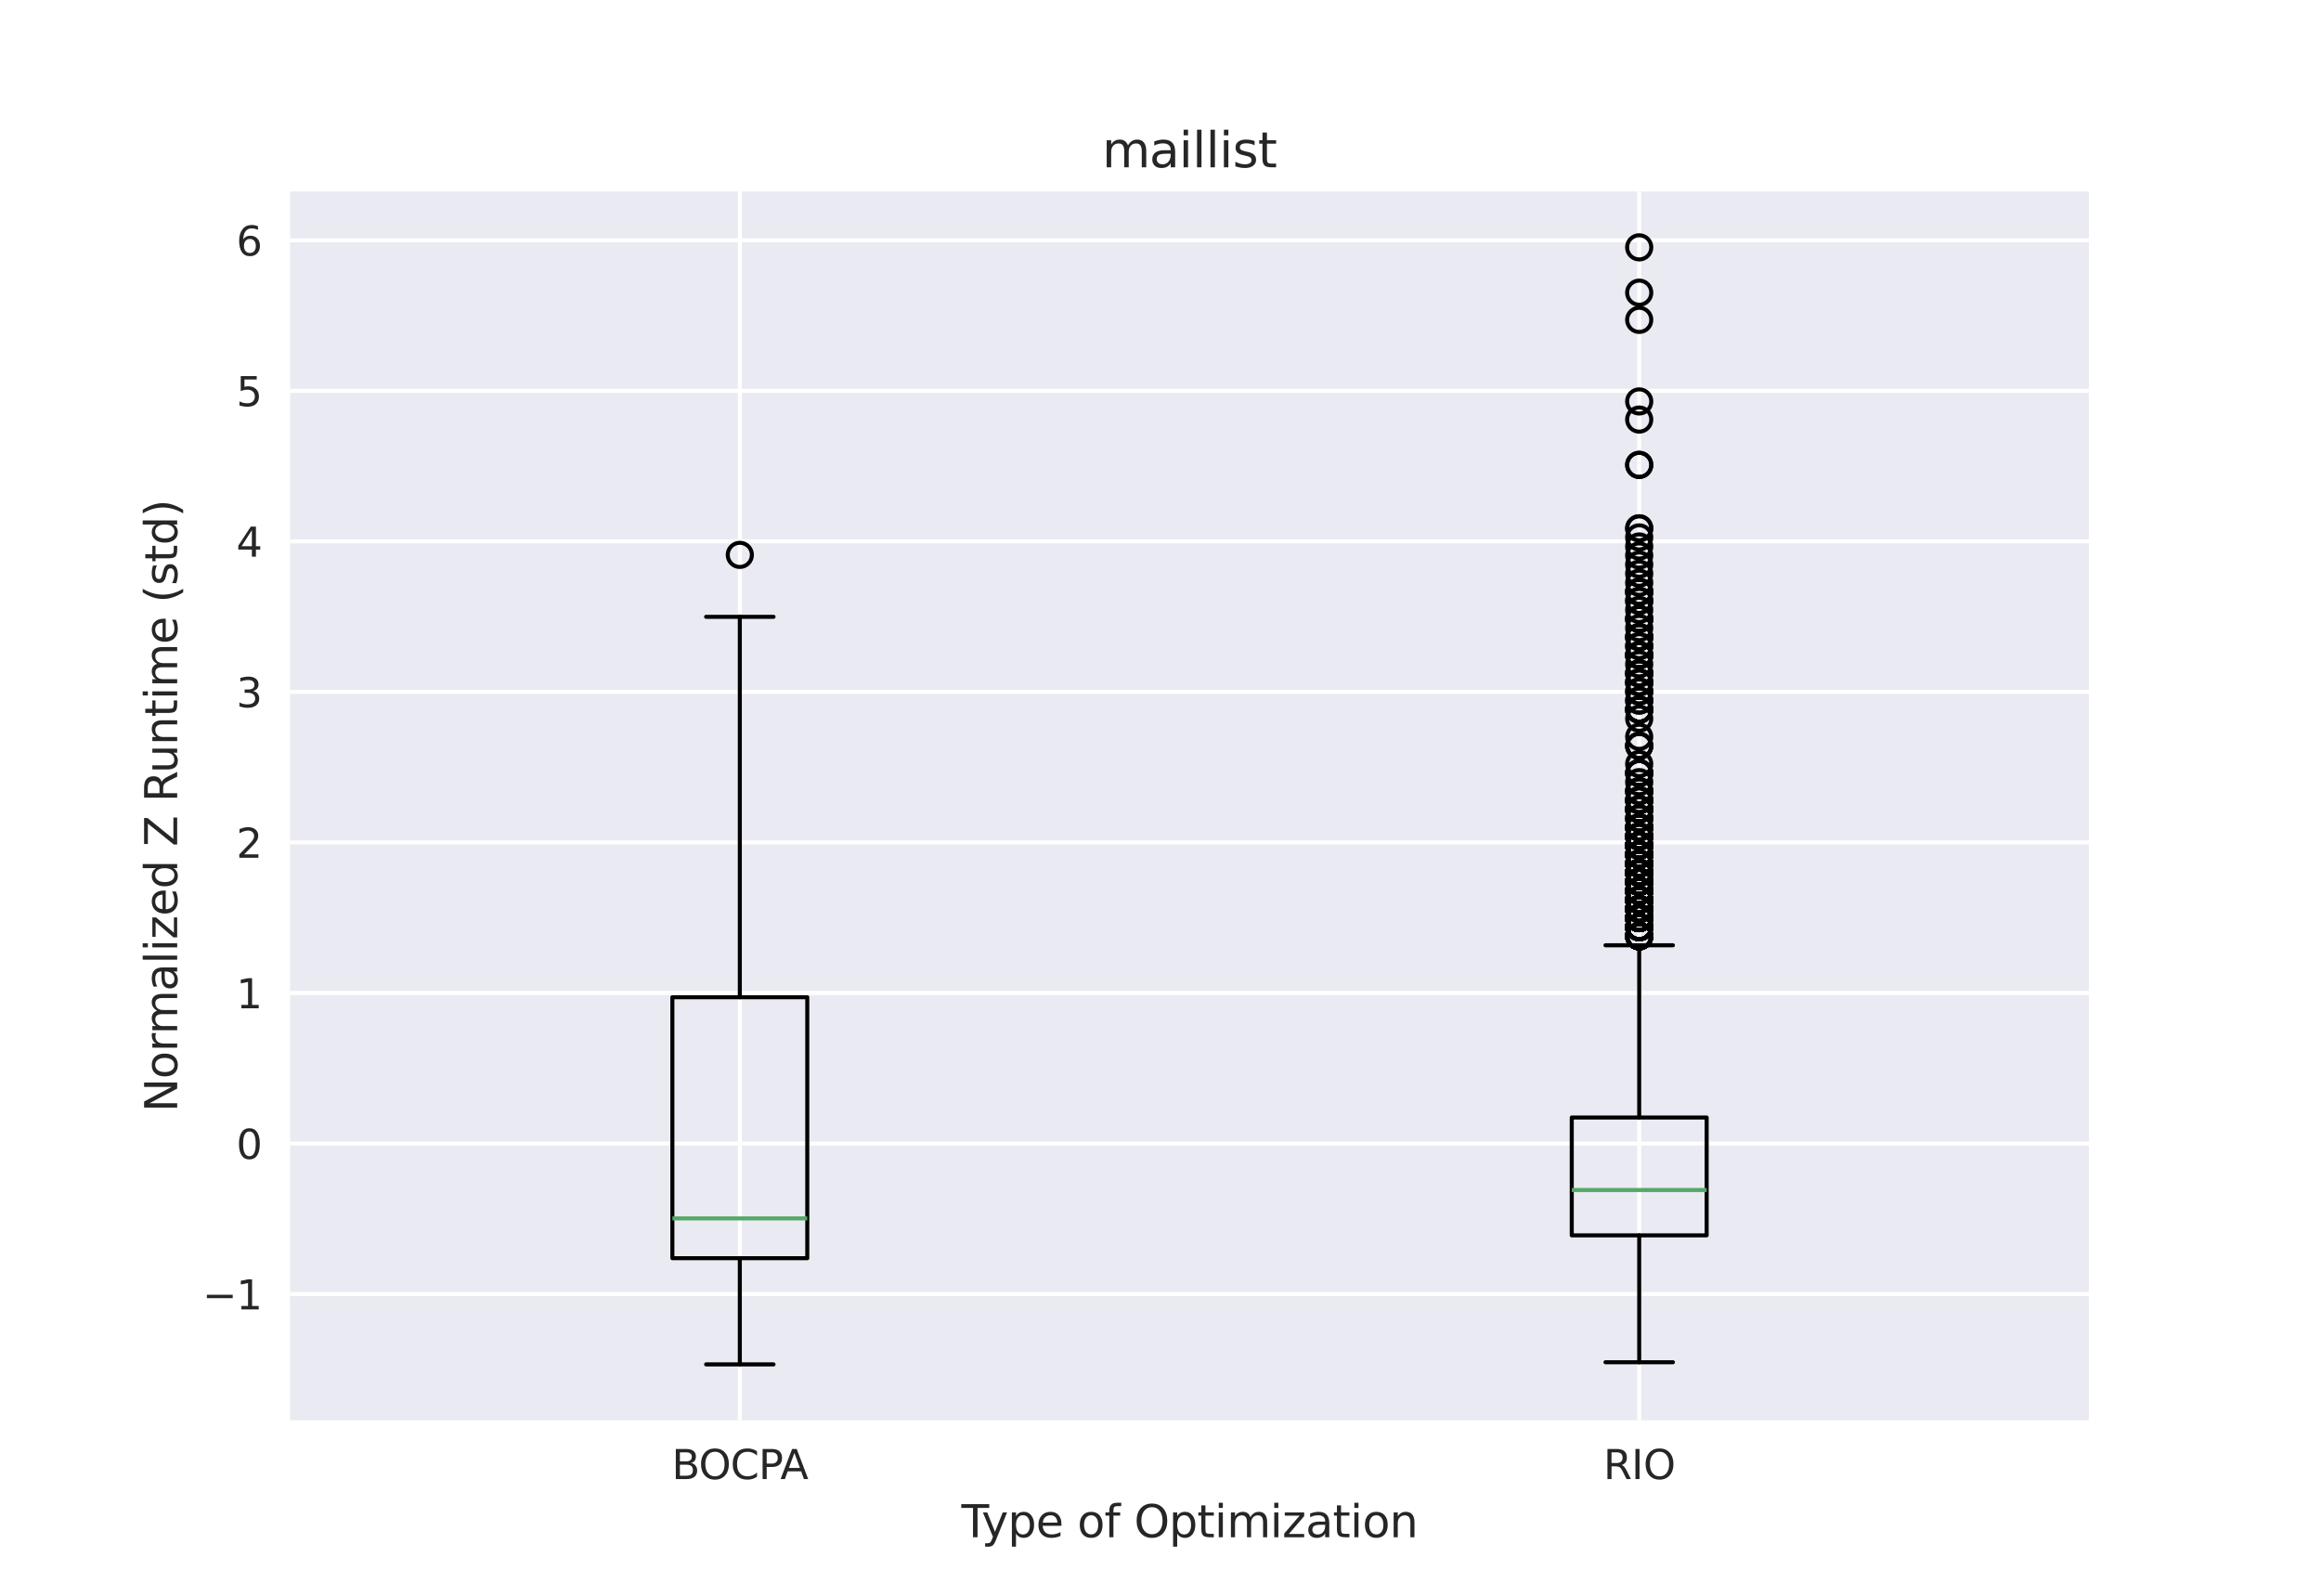 <?xml version="1.0" encoding="utf-8" standalone="no"?>
<!DOCTYPE svg PUBLIC "-//W3C//DTD SVG 1.1//EN"
  "http://www.w3.org/Graphics/SVG/1.1/DTD/svg11.dtd">
<svg xmlns:xlink="http://www.w3.org/1999/xlink" width="576pt" height="396pt" viewBox="0 0 576 396" xmlns="http://www.w3.org/2000/svg" version="1.1">
 <defs>
  <style type="text/css">*{stroke-linejoin: round; stroke-linecap: butt}</style>
 </defs>
 <g id="figure_1">
  <g id="patch_1">
   <path d="M 0 396 
L 576 396 
L 576 0 
L 0 0 
z
" style="fill: #ffffff"/>
  </g>
  <g id="axes_1">
   <g id="patch_2">
    <path d="M 72 352.44 
L 518.4 352.44 
L 518.4 47.52 
L 72 47.52 
z
" style="fill: #eaeaf2"/>
   </g>
   <g id="matplotlib.axis_1">
    <g id="xtick_1">
     <g id="line2d_1">
      <path d="M 183.6 352.44 
L 183.6 47.52 
" clip-path="url(#p35d01ec579)" style="fill: none; stroke: #ffffff; stroke-linecap: round"/>
     </g>
     <g id="text_1">
      <!-- BOCPA -->
      <g style="fill: #262626" transform="translate(166.713 367.038) scale(0.1 -0.1)">
       <defs>
        <path id="DejaVuSans-42" d="M 1259 2228 
L 1259 519 
L 2272 519 
Q 2781 519 3026 730 
Q 3272 941 3272 1375 
Q 3272 1813 3026 2020 
Q 2781 2228 2272 2228 
L 1259 2228 
z
M 1259 4147 
L 1259 2741 
L 2194 2741 
Q 2656 2741 2882 2914 
Q 3109 3088 3109 3444 
Q 3109 3797 2882 3972 
Q 2656 4147 2194 4147 
L 1259 4147 
z
M 628 4666 
L 2241 4666 
Q 2963 4666 3353 4366 
Q 3744 4066 3744 3513 
Q 3744 3084 3544 2831 
Q 3344 2578 2956 2516 
Q 3422 2416 3680 2098 
Q 3938 1781 3938 1306 
Q 3938 681 3513 340 
Q 3088 0 2303 0 
L 628 0 
L 628 4666 
z
" transform="scale(0.016)"/>
        <path id="DejaVuSans-4f" d="M 2522 4238 
Q 1834 4238 1429 3725 
Q 1025 3213 1025 2328 
Q 1025 1447 1429 934 
Q 1834 422 2522 422 
Q 3209 422 3611 934 
Q 4013 1447 4013 2328 
Q 4013 3213 3611 3725 
Q 3209 4238 2522 4238 
z
M 2522 4750 
Q 3503 4750 4090 4092 
Q 4678 3434 4678 2328 
Q 4678 1225 4090 567 
Q 3503 -91 2522 -91 
Q 1538 -91 948 565 
Q 359 1222 359 2328 
Q 359 3434 948 4092 
Q 1538 4750 2522 4750 
z
" transform="scale(0.016)"/>
        <path id="DejaVuSans-43" d="M 4122 4306 
L 4122 3641 
Q 3803 3938 3442 4084 
Q 3081 4231 2675 4231 
Q 1875 4231 1450 3742 
Q 1025 3253 1025 2328 
Q 1025 1406 1450 917 
Q 1875 428 2675 428 
Q 3081 428 3442 575 
Q 3803 722 4122 1019 
L 4122 359 
Q 3791 134 3420 21 
Q 3050 -91 2638 -91 
Q 1578 -91 968 557 
Q 359 1206 359 2328 
Q 359 3453 968 4101 
Q 1578 4750 2638 4750 
Q 3056 4750 3426 4639 
Q 3797 4528 4122 4306 
z
" transform="scale(0.016)"/>
        <path id="DejaVuSans-50" d="M 1259 4147 
L 1259 2394 
L 2053 2394 
Q 2494 2394 2734 2622 
Q 2975 2850 2975 3272 
Q 2975 3691 2734 3919 
Q 2494 4147 2053 4147 
L 1259 4147 
z
M 628 4666 
L 2053 4666 
Q 2838 4666 3239 4311 
Q 3641 3956 3641 3272 
Q 3641 2581 3239 2228 
Q 2838 1875 2053 1875 
L 1259 1875 
L 1259 0 
L 628 0 
L 628 4666 
z
" transform="scale(0.016)"/>
        <path id="DejaVuSans-41" d="M 2188 4044 
L 1331 1722 
L 3047 1722 
L 2188 4044 
z
M 1831 4666 
L 2547 4666 
L 4325 0 
L 3669 0 
L 3244 1197 
L 1141 1197 
L 716 0 
L 50 0 
L 1831 4666 
z
" transform="scale(0.016)"/>
       </defs>
       <use xlink:href="#DejaVuSans-42"/>
       <use xlink:href="#DejaVuSans-4f" x="66.854"/>
       <use xlink:href="#DejaVuSans-43" x="145.564"/>
       <use xlink:href="#DejaVuSans-50" x="215.389"/>
       <use xlink:href="#DejaVuSans-41" x="269.316"/>
      </g>
     </g>
    </g>
    <g id="xtick_2">
     <g id="line2d_2">
      <path d="M 406.8 352.44 
L 406.8 47.52 
" clip-path="url(#p35d01ec579)" style="fill: none; stroke: #ffffff; stroke-linecap: round"/>
     </g>
     <g id="text_2">
      <!-- RIO -->
      <g style="fill: #262626" transform="translate(397.915 367.038) scale(0.1 -0.1)">
       <defs>
        <path id="DejaVuSans-52" d="M 2841 2188 
Q 3044 2119 3236 1894 
Q 3428 1669 3622 1275 
L 4263 0 
L 3584 0 
L 2988 1197 
Q 2756 1666 2539 1819 
Q 2322 1972 1947 1972 
L 1259 1972 
L 1259 0 
L 628 0 
L 628 4666 
L 2053 4666 
Q 2853 4666 3247 4331 
Q 3641 3997 3641 3322 
Q 3641 2881 3436 2590 
Q 3231 2300 2841 2188 
z
M 1259 4147 
L 1259 2491 
L 2053 2491 
Q 2509 2491 2742 2702 
Q 2975 2913 2975 3322 
Q 2975 3731 2742 3939 
Q 2509 4147 2053 4147 
L 1259 4147 
z
" transform="scale(0.016)"/>
        <path id="DejaVuSans-49" d="M 628 4666 
L 1259 4666 
L 1259 0 
L 628 0 
L 628 4666 
z
" transform="scale(0.016)"/>
       </defs>
       <use xlink:href="#DejaVuSans-52"/>
       <use xlink:href="#DejaVuSans-49" x="69.482"/>
       <use xlink:href="#DejaVuSans-4f" x="98.975"/>
      </g>
     </g>
    </g>
    <g id="text_3">
     <!-- Type of Optimization -->
     <g style="fill: #262626" transform="translate(238.589 381.476) scale(0.11 -0.11)">
      <defs>
       <path id="DejaVuSans-54" d="M -19 4666 
L 3928 4666 
L 3928 4134 
L 2272 4134 
L 2272 0 
L 1638 0 
L 1638 4134 
L -19 4134 
L -19 4666 
z
" transform="scale(0.016)"/>
       <path id="DejaVuSans-79" d="M 2059 -325 
Q 1816 -950 1584 -1140 
Q 1353 -1331 966 -1331 
L 506 -1331 
L 506 -850 
L 844 -850 
Q 1081 -850 1212 -737 
Q 1344 -625 1503 -206 
L 1606 56 
L 191 3500 
L 800 3500 
L 1894 763 
L 2988 3500 
L 3597 3500 
L 2059 -325 
z
" transform="scale(0.016)"/>
       <path id="DejaVuSans-70" d="M 1159 525 
L 1159 -1331 
L 581 -1331 
L 581 3500 
L 1159 3500 
L 1159 2969 
Q 1341 3281 1617 3432 
Q 1894 3584 2278 3584 
Q 2916 3584 3314 3078 
Q 3713 2572 3713 1747 
Q 3713 922 3314 415 
Q 2916 -91 2278 -91 
Q 1894 -91 1617 61 
Q 1341 213 1159 525 
z
M 3116 1747 
Q 3116 2381 2855 2742 
Q 2594 3103 2138 3103 
Q 1681 3103 1420 2742 
Q 1159 2381 1159 1747 
Q 1159 1113 1420 752 
Q 1681 391 2138 391 
Q 2594 391 2855 752 
Q 3116 1113 3116 1747 
z
" transform="scale(0.016)"/>
       <path id="DejaVuSans-65" d="M 3597 1894 
L 3597 1613 
L 953 1613 
Q 991 1019 1311 708 
Q 1631 397 2203 397 
Q 2534 397 2845 478 
Q 3156 559 3463 722 
L 3463 178 
Q 3153 47 2828 -22 
Q 2503 -91 2169 -91 
Q 1331 -91 842 396 
Q 353 884 353 1716 
Q 353 2575 817 3079 
Q 1281 3584 2069 3584 
Q 2775 3584 3186 3129 
Q 3597 2675 3597 1894 
z
M 3022 2063 
Q 3016 2534 2758 2815 
Q 2500 3097 2075 3097 
Q 1594 3097 1305 2825 
Q 1016 2553 972 2059 
L 3022 2063 
z
" transform="scale(0.016)"/>
       <path id="DejaVuSans-20" transform="scale(0.016)"/>
       <path id="DejaVuSans-6f" d="M 1959 3097 
Q 1497 3097 1228 2736 
Q 959 2375 959 1747 
Q 959 1119 1226 758 
Q 1494 397 1959 397 
Q 2419 397 2687 759 
Q 2956 1122 2956 1747 
Q 2956 2369 2687 2733 
Q 2419 3097 1959 3097 
z
M 1959 3584 
Q 2709 3584 3137 3096 
Q 3566 2609 3566 1747 
Q 3566 888 3137 398 
Q 2709 -91 1959 -91 
Q 1206 -91 779 398 
Q 353 888 353 1747 
Q 353 2609 779 3096 
Q 1206 3584 1959 3584 
z
" transform="scale(0.016)"/>
       <path id="DejaVuSans-66" d="M 2375 4863 
L 2375 4384 
L 1825 4384 
Q 1516 4384 1395 4259 
Q 1275 4134 1275 3809 
L 1275 3500 
L 2222 3500 
L 2222 3053 
L 1275 3053 
L 1275 0 
L 697 0 
L 697 3053 
L 147 3053 
L 147 3500 
L 697 3500 
L 697 3744 
Q 697 4328 969 4595 
Q 1241 4863 1831 4863 
L 2375 4863 
z
" transform="scale(0.016)"/>
       <path id="DejaVuSans-74" d="M 1172 4494 
L 1172 3500 
L 2356 3500 
L 2356 3053 
L 1172 3053 
L 1172 1153 
Q 1172 725 1289 603 
Q 1406 481 1766 481 
L 2356 481 
L 2356 0 
L 1766 0 
Q 1100 0 847 248 
Q 594 497 594 1153 
L 594 3053 
L 172 3053 
L 172 3500 
L 594 3500 
L 594 4494 
L 1172 4494 
z
" transform="scale(0.016)"/>
       <path id="DejaVuSans-69" d="M 603 3500 
L 1178 3500 
L 1178 0 
L 603 0 
L 603 3500 
z
M 603 4863 
L 1178 4863 
L 1178 4134 
L 603 4134 
L 603 4863 
z
" transform="scale(0.016)"/>
       <path id="DejaVuSans-6d" d="M 3328 2828 
Q 3544 3216 3844 3400 
Q 4144 3584 4550 3584 
Q 5097 3584 5394 3201 
Q 5691 2819 5691 2113 
L 5691 0 
L 5113 0 
L 5113 2094 
Q 5113 2597 4934 2840 
Q 4756 3084 4391 3084 
Q 3944 3084 3684 2787 
Q 3425 2491 3425 1978 
L 3425 0 
L 2847 0 
L 2847 2094 
Q 2847 2600 2669 2842 
Q 2491 3084 2119 3084 
Q 1678 3084 1418 2786 
Q 1159 2488 1159 1978 
L 1159 0 
L 581 0 
L 581 3500 
L 1159 3500 
L 1159 2956 
Q 1356 3278 1631 3431 
Q 1906 3584 2284 3584 
Q 2666 3584 2933 3390 
Q 3200 3197 3328 2828 
z
" transform="scale(0.016)"/>
       <path id="DejaVuSans-7a" d="M 353 3500 
L 3084 3500 
L 3084 2975 
L 922 459 
L 3084 459 
L 3084 0 
L 275 0 
L 275 525 
L 2438 3041 
L 353 3041 
L 353 3500 
z
" transform="scale(0.016)"/>
       <path id="DejaVuSans-61" d="M 2194 1759 
Q 1497 1759 1228 1600 
Q 959 1441 959 1056 
Q 959 750 1161 570 
Q 1363 391 1709 391 
Q 2188 391 2477 730 
Q 2766 1069 2766 1631 
L 2766 1759 
L 2194 1759 
z
M 3341 1997 
L 3341 0 
L 2766 0 
L 2766 531 
Q 2569 213 2275 61 
Q 1981 -91 1556 -91 
Q 1019 -91 701 211 
Q 384 513 384 1019 
Q 384 1609 779 1909 
Q 1175 2209 1959 2209 
L 2766 2209 
L 2766 2266 
Q 2766 2663 2505 2880 
Q 2244 3097 1772 3097 
Q 1472 3097 1187 3025 
Q 903 2953 641 2809 
L 641 3341 
Q 956 3463 1253 3523 
Q 1550 3584 1831 3584 
Q 2591 3584 2966 3190 
Q 3341 2797 3341 1997 
z
" transform="scale(0.016)"/>
       <path id="DejaVuSans-6e" d="M 3513 2113 
L 3513 0 
L 2938 0 
L 2938 2094 
Q 2938 2591 2744 2837 
Q 2550 3084 2163 3084 
Q 1697 3084 1428 2787 
Q 1159 2491 1159 1978 
L 1159 0 
L 581 0 
L 581 3500 
L 1159 3500 
L 1159 2956 
Q 1366 3272 1645 3428 
Q 1925 3584 2291 3584 
Q 2894 3584 3203 3211 
Q 3513 2838 3513 2113 
z
" transform="scale(0.016)"/>
      </defs>
      <use xlink:href="#DejaVuSans-54"/>
      <use xlink:href="#DejaVuSans-79" x="45.459"/>
      <use xlink:href="#DejaVuSans-70" x="104.639"/>
      <use xlink:href="#DejaVuSans-65" x="168.115"/>
      <use xlink:href="#DejaVuSans-20" x="229.639"/>
      <use xlink:href="#DejaVuSans-6f" x="261.426"/>
      <use xlink:href="#DejaVuSans-66" x="322.607"/>
      <use xlink:href="#DejaVuSans-20" x="357.812"/>
      <use xlink:href="#DejaVuSans-4f" x="389.6"/>
      <use xlink:href="#DejaVuSans-70" x="468.311"/>
      <use xlink:href="#DejaVuSans-74" x="531.787"/>
      <use xlink:href="#DejaVuSans-69" x="570.996"/>
      <use xlink:href="#DejaVuSans-6d" x="598.779"/>
      <use xlink:href="#DejaVuSans-69" x="696.191"/>
      <use xlink:href="#DejaVuSans-7a" x="723.975"/>
      <use xlink:href="#DejaVuSans-61" x="776.465"/>
      <use xlink:href="#DejaVuSans-74" x="837.744"/>
      <use xlink:href="#DejaVuSans-69" x="876.953"/>
      <use xlink:href="#DejaVuSans-6f" x="904.736"/>
      <use xlink:href="#DejaVuSans-6e" x="965.918"/>
     </g>
    </g>
   </g>
   <g id="matplotlib.axis_2">
    <g id="ytick_1">
     <g id="line2d_3">
      <path d="M 72 321.137 
L 518.4 321.137 
" clip-path="url(#p35d01ec579)" style="fill: none; stroke: #ffffff; stroke-linecap: round"/>
     </g>
     <g id="text_4">
      <!-- −1 -->
      <g style="fill: #262626" transform="translate(50.258 324.937) scale(0.1 -0.1)">
       <defs>
        <path id="DejaVuSans-2212" d="M 678 2272 
L 4684 2272 
L 4684 1741 
L 678 1741 
L 678 2272 
z
" transform="scale(0.016)"/>
        <path id="DejaVuSans-31" d="M 794 531 
L 1825 531 
L 1825 4091 
L 703 3866 
L 703 4441 
L 1819 4666 
L 2450 4666 
L 2450 531 
L 3481 531 
L 3481 0 
L 794 0 
L 794 531 
z
" transform="scale(0.016)"/>
       </defs>
       <use xlink:href="#DejaVuSans-2212"/>
       <use xlink:href="#DejaVuSans-31" x="83.789"/>
      </g>
     </g>
    </g>
    <g id="ytick_2">
     <g id="line2d_4">
      <path d="M 72 283.779 
L 518.4 283.779 
" clip-path="url(#p35d01ec579)" style="fill: none; stroke: #ffffff; stroke-linecap: round"/>
     </g>
     <g id="text_5">
      <!-- 0 -->
      <g style="fill: #262626" transform="translate(58.638 287.578) scale(0.1 -0.1)">
       <defs>
        <path id="DejaVuSans-30" d="M 2034 4250 
Q 1547 4250 1301 3770 
Q 1056 3291 1056 2328 
Q 1056 1369 1301 889 
Q 1547 409 2034 409 
Q 2525 409 2770 889 
Q 3016 1369 3016 2328 
Q 3016 3291 2770 3770 
Q 2525 4250 2034 4250 
z
M 2034 4750 
Q 2819 4750 3233 4129 
Q 3647 3509 3647 2328 
Q 3647 1150 3233 529 
Q 2819 -91 2034 -91 
Q 1250 -91 836 529 
Q 422 1150 422 2328 
Q 422 3509 836 4129 
Q 1250 4750 2034 4750 
z
" transform="scale(0.016)"/>
       </defs>
       <use xlink:href="#DejaVuSans-30"/>
      </g>
     </g>
    </g>
    <g id="ytick_3">
     <g id="line2d_5">
      <path d="M 72 246.421 
L 518.4 246.421 
" clip-path="url(#p35d01ec579)" style="fill: none; stroke: #ffffff; stroke-linecap: round"/>
     </g>
     <g id="text_6">
      <!-- 1 -->
      <g style="fill: #262626" transform="translate(58.638 250.22) scale(0.1 -0.1)">
       <use xlink:href="#DejaVuSans-31"/>
      </g>
     </g>
    </g>
    <g id="ytick_4">
     <g id="line2d_6">
      <path d="M 72 209.063 
L 518.4 209.063 
" clip-path="url(#p35d01ec579)" style="fill: none; stroke: #ffffff; stroke-linecap: round"/>
     </g>
     <g id="text_7">
      <!-- 2 -->
      <g style="fill: #262626" transform="translate(58.638 212.862) scale(0.1 -0.1)">
       <defs>
        <path id="DejaVuSans-32" d="M 1228 531 
L 3431 531 
L 3431 0 
L 469 0 
L 469 531 
Q 828 903 1448 1529 
Q 2069 2156 2228 2338 
Q 2531 2678 2651 2914 
Q 2772 3150 2772 3378 
Q 2772 3750 2511 3984 
Q 2250 4219 1831 4219 
Q 1534 4219 1204 4116 
Q 875 4013 500 3803 
L 500 4441 
Q 881 4594 1212 4672 
Q 1544 4750 1819 4750 
Q 2544 4750 2975 4387 
Q 3406 4025 3406 3419 
Q 3406 3131 3298 2873 
Q 3191 2616 2906 2266 
Q 2828 2175 2409 1742 
Q 1991 1309 1228 531 
z
" transform="scale(0.016)"/>
       </defs>
       <use xlink:href="#DejaVuSans-32"/>
      </g>
     </g>
    </g>
    <g id="ytick_5">
     <g id="line2d_7">
      <path d="M 72 171.704 
L 518.4 171.704 
" clip-path="url(#p35d01ec579)" style="fill: none; stroke: #ffffff; stroke-linecap: round"/>
     </g>
     <g id="text_8">
      <!-- 3 -->
      <g style="fill: #262626" transform="translate(58.638 175.504) scale(0.1 -0.1)">
       <defs>
        <path id="DejaVuSans-33" d="M 2597 2516 
Q 3050 2419 3304 2112 
Q 3559 1806 3559 1356 
Q 3559 666 3084 287 
Q 2609 -91 1734 -91 
Q 1441 -91 1130 -33 
Q 819 25 488 141 
L 488 750 
Q 750 597 1062 519 
Q 1375 441 1716 441 
Q 2309 441 2620 675 
Q 2931 909 2931 1356 
Q 2931 1769 2642 2001 
Q 2353 2234 1838 2234 
L 1294 2234 
L 1294 2753 
L 1863 2753 
Q 2328 2753 2575 2939 
Q 2822 3125 2822 3475 
Q 2822 3834 2567 4026 
Q 2313 4219 1838 4219 
Q 1578 4219 1281 4162 
Q 984 4106 628 3988 
L 628 4550 
Q 988 4650 1302 4700 
Q 1616 4750 1894 4750 
Q 2613 4750 3031 4423 
Q 3450 4097 3450 3541 
Q 3450 3153 3228 2886 
Q 3006 2619 2597 2516 
z
" transform="scale(0.016)"/>
       </defs>
       <use xlink:href="#DejaVuSans-33"/>
      </g>
     </g>
    </g>
    <g id="ytick_6">
     <g id="line2d_8">
      <path d="M 72 134.346 
L 518.4 134.346 
" clip-path="url(#p35d01ec579)" style="fill: none; stroke: #ffffff; stroke-linecap: round"/>
     </g>
     <g id="text_9">
      <!-- 4 -->
      <g style="fill: #262626" transform="translate(58.638 138.145) scale(0.1 -0.1)">
       <defs>
        <path id="DejaVuSans-34" d="M 2419 4116 
L 825 1625 
L 2419 1625 
L 2419 4116 
z
M 2253 4666 
L 3047 4666 
L 3047 1625 
L 3713 1625 
L 3713 1100 
L 3047 1100 
L 3047 0 
L 2419 0 
L 2419 1100 
L 313 1100 
L 313 1709 
L 2253 4666 
z
" transform="scale(0.016)"/>
       </defs>
       <use xlink:href="#DejaVuSans-34"/>
      </g>
     </g>
    </g>
    <g id="ytick_7">
     <g id="line2d_9">
      <path d="M 72 96.988 
L 518.4 96.988 
" clip-path="url(#p35d01ec579)" style="fill: none; stroke: #ffffff; stroke-linecap: round"/>
     </g>
     <g id="text_10">
      <!-- 5 -->
      <g style="fill: #262626" transform="translate(58.638 100.787) scale(0.1 -0.1)">
       <defs>
        <path id="DejaVuSans-35" d="M 691 4666 
L 3169 4666 
L 3169 4134 
L 1269 4134 
L 1269 2991 
Q 1406 3038 1543 3061 
Q 1681 3084 1819 3084 
Q 2600 3084 3056 2656 
Q 3513 2228 3513 1497 
Q 3513 744 3044 326 
Q 2575 -91 1722 -91 
Q 1428 -91 1123 -41 
Q 819 9 494 109 
L 494 744 
Q 775 591 1075 516 
Q 1375 441 1709 441 
Q 2250 441 2565 725 
Q 2881 1009 2881 1497 
Q 2881 1984 2565 2268 
Q 2250 2553 1709 2553 
Q 1456 2553 1204 2497 
Q 953 2441 691 2322 
L 691 4666 
z
" transform="scale(0.016)"/>
       </defs>
       <use xlink:href="#DejaVuSans-35"/>
      </g>
     </g>
    </g>
    <g id="ytick_8">
     <g id="line2d_10">
      <path d="M 72 59.63 
L 518.4 59.63 
" clip-path="url(#p35d01ec579)" style="fill: none; stroke: #ffffff; stroke-linecap: round"/>
     </g>
     <g id="text_11">
      <!-- 6 -->
      <g style="fill: #262626" transform="translate(58.638 63.429) scale(0.1 -0.1)">
       <defs>
        <path id="DejaVuSans-36" d="M 2113 2584 
Q 1688 2584 1439 2293 
Q 1191 2003 1191 1497 
Q 1191 994 1439 701 
Q 1688 409 2113 409 
Q 2538 409 2786 701 
Q 3034 994 3034 1497 
Q 3034 2003 2786 2293 
Q 2538 2584 2113 2584 
z
M 3366 4563 
L 3366 3988 
Q 3128 4100 2886 4159 
Q 2644 4219 2406 4219 
Q 1781 4219 1451 3797 
Q 1122 3375 1075 2522 
Q 1259 2794 1537 2939 
Q 1816 3084 2150 3084 
Q 2853 3084 3261 2657 
Q 3669 2231 3669 1497 
Q 3669 778 3244 343 
Q 2819 -91 2113 -91 
Q 1303 -91 875 529 
Q 447 1150 447 2328 
Q 447 3434 972 4092 
Q 1497 4750 2381 4750 
Q 2619 4750 2861 4703 
Q 3103 4656 3366 4563 
z
" transform="scale(0.016)"/>
       </defs>
       <use xlink:href="#DejaVuSans-36"/>
      </g>
     </g>
    </g>
    <g id="text_12">
     <!-- Normalized Z Runtime (std) -->
     <g style="fill: #262626" transform="translate(43.97 275.958) rotate(-90) scale(0.11 -0.11)">
      <defs>
       <path id="DejaVuSans-4e" d="M 628 4666 
L 1478 4666 
L 3547 763 
L 3547 4666 
L 4159 4666 
L 4159 0 
L 3309 0 
L 1241 3903 
L 1241 0 
L 628 0 
L 628 4666 
z
" transform="scale(0.016)"/>
       <path id="DejaVuSans-72" d="M 2631 2963 
Q 2534 3019 2420 3045 
Q 2306 3072 2169 3072 
Q 1681 3072 1420 2755 
Q 1159 2438 1159 1844 
L 1159 0 
L 581 0 
L 581 3500 
L 1159 3500 
L 1159 2956 
Q 1341 3275 1631 3429 
Q 1922 3584 2338 3584 
Q 2397 3584 2469 3576 
Q 2541 3569 2628 3553 
L 2631 2963 
z
" transform="scale(0.016)"/>
       <path id="DejaVuSans-6c" d="M 603 4863 
L 1178 4863 
L 1178 0 
L 603 0 
L 603 4863 
z
" transform="scale(0.016)"/>
       <path id="DejaVuSans-64" d="M 2906 2969 
L 2906 4863 
L 3481 4863 
L 3481 0 
L 2906 0 
L 2906 525 
Q 2725 213 2448 61 
Q 2172 -91 1784 -91 
Q 1150 -91 751 415 
Q 353 922 353 1747 
Q 353 2572 751 3078 
Q 1150 3584 1784 3584 
Q 2172 3584 2448 3432 
Q 2725 3281 2906 2969 
z
M 947 1747 
Q 947 1113 1208 752 
Q 1469 391 1925 391 
Q 2381 391 2643 752 
Q 2906 1113 2906 1747 
Q 2906 2381 2643 2742 
Q 2381 3103 1925 3103 
Q 1469 3103 1208 2742 
Q 947 2381 947 1747 
z
" transform="scale(0.016)"/>
       <path id="DejaVuSans-5a" d="M 359 4666 
L 4025 4666 
L 4025 4184 
L 1075 531 
L 4097 531 
L 4097 0 
L 288 0 
L 288 481 
L 3238 4134 
L 359 4134 
L 359 4666 
z
" transform="scale(0.016)"/>
       <path id="DejaVuSans-75" d="M 544 1381 
L 544 3500 
L 1119 3500 
L 1119 1403 
Q 1119 906 1312 657 
Q 1506 409 1894 409 
Q 2359 409 2629 706 
Q 2900 1003 2900 1516 
L 2900 3500 
L 3475 3500 
L 3475 0 
L 2900 0 
L 2900 538 
Q 2691 219 2414 64 
Q 2138 -91 1772 -91 
Q 1169 -91 856 284 
Q 544 659 544 1381 
z
M 1991 3584 
L 1991 3584 
z
" transform="scale(0.016)"/>
       <path id="DejaVuSans-28" d="M 1984 4856 
Q 1566 4138 1362 3434 
Q 1159 2731 1159 2009 
Q 1159 1288 1364 580 
Q 1569 -128 1984 -844 
L 1484 -844 
Q 1016 -109 783 600 
Q 550 1309 550 2009 
Q 550 2706 781 3412 
Q 1013 4119 1484 4856 
L 1984 4856 
z
" transform="scale(0.016)"/>
       <path id="DejaVuSans-73" d="M 2834 3397 
L 2834 2853 
Q 2591 2978 2328 3040 
Q 2066 3103 1784 3103 
Q 1356 3103 1142 2972 
Q 928 2841 928 2578 
Q 928 2378 1081 2264 
Q 1234 2150 1697 2047 
L 1894 2003 
Q 2506 1872 2764 1633 
Q 3022 1394 3022 966 
Q 3022 478 2636 193 
Q 2250 -91 1575 -91 
Q 1294 -91 989 -36 
Q 684 19 347 128 
L 347 722 
Q 666 556 975 473 
Q 1284 391 1588 391 
Q 1994 391 2212 530 
Q 2431 669 2431 922 
Q 2431 1156 2273 1281 
Q 2116 1406 1581 1522 
L 1381 1569 
Q 847 1681 609 1914 
Q 372 2147 372 2553 
Q 372 3047 722 3315 
Q 1072 3584 1716 3584 
Q 2034 3584 2315 3537 
Q 2597 3491 2834 3397 
z
" transform="scale(0.016)"/>
       <path id="DejaVuSans-29" d="M 513 4856 
L 1013 4856 
Q 1481 4119 1714 3412 
Q 1947 2706 1947 2009 
Q 1947 1309 1714 600 
Q 1481 -109 1013 -844 
L 513 -844 
Q 928 -128 1133 580 
Q 1338 1288 1338 2009 
Q 1338 2731 1133 3434 
Q 928 4138 513 4856 
z
" transform="scale(0.016)"/>
      </defs>
      <use xlink:href="#DejaVuSans-4e"/>
      <use xlink:href="#DejaVuSans-6f" x="74.805"/>
      <use xlink:href="#DejaVuSans-72" x="135.986"/>
      <use xlink:href="#DejaVuSans-6d" x="175.35"/>
      <use xlink:href="#DejaVuSans-61" x="272.762"/>
      <use xlink:href="#DejaVuSans-6c" x="334.041"/>
      <use xlink:href="#DejaVuSans-69" x="361.824"/>
      <use xlink:href="#DejaVuSans-7a" x="389.607"/>
      <use xlink:href="#DejaVuSans-65" x="442.098"/>
      <use xlink:href="#DejaVuSans-64" x="503.621"/>
      <use xlink:href="#DejaVuSans-20" x="567.098"/>
      <use xlink:href="#DejaVuSans-5a" x="598.885"/>
      <use xlink:href="#DejaVuSans-20" x="667.391"/>
      <use xlink:href="#DejaVuSans-52" x="699.178"/>
      <use xlink:href="#DejaVuSans-75" x="764.16"/>
      <use xlink:href="#DejaVuSans-6e" x="827.539"/>
      <use xlink:href="#DejaVuSans-74" x="890.918"/>
      <use xlink:href="#DejaVuSans-69" x="930.127"/>
      <use xlink:href="#DejaVuSans-6d" x="957.91"/>
      <use xlink:href="#DejaVuSans-65" x="1055.322"/>
      <use xlink:href="#DejaVuSans-20" x="1116.846"/>
      <use xlink:href="#DejaVuSans-28" x="1148.633"/>
      <use xlink:href="#DejaVuSans-73" x="1187.646"/>
      <use xlink:href="#DejaVuSans-74" x="1239.746"/>
      <use xlink:href="#DejaVuSans-64" x="1278.955"/>
      <use xlink:href="#DejaVuSans-29" x="1342.432"/>
     </g>
    </g>
   </g>
   <g id="line2d_11">
    <path d="M 166.86 312.234 
L 200.34 312.234 
L 200.34 247.468 
L 166.86 247.468 
L 166.86 312.234 
" clip-path="url(#p35d01ec579)" style="fill: none; stroke: #000000; stroke-linecap: round"/>
   </g>
   <g id="line2d_12">
    <path d="M 183.6 312.234 
L 183.6 338.58 
" clip-path="url(#p35d01ec579)" style="fill: none; stroke: #000000; stroke-linecap: round"/>
   </g>
   <g id="line2d_13">
    <path d="M 183.6 247.468 
L 183.6 153.064 
" clip-path="url(#p35d01ec579)" style="fill: none; stroke: #000000; stroke-linecap: round"/>
   </g>
   <g id="line2d_14">
    <path d="M 175.23 338.58 
L 191.97 338.58 
" clip-path="url(#p35d01ec579)" style="fill: none; stroke: #000000; stroke-linecap: round"/>
   </g>
   <g id="line2d_15">
    <path d="M 175.23 153.064 
L 191.97 153.064 
" clip-path="url(#p35d01ec579)" style="fill: none; stroke: #000000; stroke-linecap: round"/>
   </g>
   <g id="line2d_16">
    <defs>
     <path id="m00cbd9ab33" d="M 0 3 
C 0.796 3 1.559 2.684 2.121 2.121 
C 2.684 1.559 3 0.796 3 0 
C 3 -0.796 2.684 -1.559 2.121 -2.121 
C 1.559 -2.684 0.796 -3 0 -3 
C -0.796 -3 -1.559 -2.684 -2.121 -2.121 
C -2.684 -1.559 -3 -0.796 -3 0 
C -3 0.796 -2.684 1.559 -2.121 2.121 
C -1.559 2.684 -0.796 3 0 3 
z
" style="stroke: #000000"/>
    </defs>
    <g clip-path="url(#p35d01ec579)">
     <use xlink:href="#m00cbd9ab33" x="183.6" y="137.695" style="fill-opacity: 0; stroke: #000000"/>
    </g>
   </g>
   <g id="line2d_17">
    <path d="M 390.06 306.558 
L 423.54 306.558 
L 423.54 277.317 
L 390.06 277.317 
L 390.06 306.558 
" clip-path="url(#p35d01ec579)" style="fill: none; stroke: #000000; stroke-linecap: round"/>
   </g>
   <g id="line2d_18">
    <path d="M 406.8 306.558 
L 406.8 338.049 
" clip-path="url(#p35d01ec579)" style="fill: none; stroke: #000000; stroke-linecap: round"/>
   </g>
   <g id="line2d_19">
    <path d="M 406.8 277.317 
L 406.8 234.579 
" clip-path="url(#p35d01ec579)" style="fill: none; stroke: #000000; stroke-linecap: round"/>
   </g>
   <g id="line2d_20">
    <path d="M 398.43 338.049 
L 415.17 338.049 
" clip-path="url(#p35d01ec579)" style="fill: none; stroke: #000000; stroke-linecap: round"/>
   </g>
   <g id="line2d_21">
    <path d="M 398.43 234.579 
L 415.17 234.579 
" clip-path="url(#p35d01ec579)" style="fill: none; stroke: #000000; stroke-linecap: round"/>
   </g>
   <g id="line2d_22">
    <g clip-path="url(#p35d01ec579)">
     <use xlink:href="#m00cbd9ab33" x="406.8" y="191.842" style="fill-opacity: 0; stroke: #000000"/>
     <use xlink:href="#m00cbd9ab33" x="406.8" y="162.6" style="fill-opacity: 0; stroke: #000000"/>
     <use xlink:href="#m00cbd9ab33" x="406.8" y="221.083" style="fill-opacity: 0; stroke: #000000"/>
     <use xlink:href="#m00cbd9ab33" x="406.8" y="216.585" style="fill-opacity: 0; stroke: #000000"/>
     <use xlink:href="#m00cbd9ab33" x="406.8" y="212.086" style="fill-opacity: 0; stroke: #000000"/>
     <use xlink:href="#m00cbd9ab33" x="406.8" y="223.333" style="fill-opacity: 0; stroke: #000000"/>
     <use xlink:href="#m00cbd9ab33" x="406.8" y="221.083" style="fill-opacity: 0; stroke: #000000"/>
     <use xlink:href="#m00cbd9ab33" x="406.8" y="225.582" style="fill-opacity: 0; stroke: #000000"/>
     <use xlink:href="#m00cbd9ab33" x="406.8" y="216.585" style="fill-opacity: 0; stroke: #000000"/>
     <use xlink:href="#m00cbd9ab33" x="406.8" y="225.582" style="fill-opacity: 0; stroke: #000000"/>
     <use xlink:href="#m00cbd9ab33" x="406.8" y="221.083" style="fill-opacity: 0; stroke: #000000"/>
     <use xlink:href="#m00cbd9ab33" x="406.8" y="216.585" style="fill-opacity: 0; stroke: #000000"/>
     <use xlink:href="#m00cbd9ab33" x="406.8" y="176.096" style="fill-opacity: 0; stroke: #000000"/>
     <use xlink:href="#m00cbd9ab33" x="406.8" y="225.582" style="fill-opacity: 0; stroke: #000000"/>
     <use xlink:href="#m00cbd9ab33" x="406.8" y="207.587" style="fill-opacity: 0; stroke: #000000"/>
     <use xlink:href="#m00cbd9ab33" x="406.8" y="218.834" style="fill-opacity: 0; stroke: #000000"/>
     <use xlink:href="#m00cbd9ab33" x="406.8" y="223.333" style="fill-opacity: 0; stroke: #000000"/>
     <use xlink:href="#m00cbd9ab33" x="406.8" y="216.585" style="fill-opacity: 0; stroke: #000000"/>
     <use xlink:href="#m00cbd9ab33" x="406.8" y="115.364" style="fill-opacity: 0; stroke: #000000"/>
     <use xlink:href="#m00cbd9ab33" x="406.8" y="216.585" style="fill-opacity: 0; stroke: #000000"/>
     <use xlink:href="#m00cbd9ab33" x="406.8" y="216.585" style="fill-opacity: 0; stroke: #000000"/>
     <use xlink:href="#m00cbd9ab33" x="406.8" y="207.587" style="fill-opacity: 0; stroke: #000000"/>
     <use xlink:href="#m00cbd9ab33" x="406.8" y="216.585" style="fill-opacity: 0; stroke: #000000"/>
     <use xlink:href="#m00cbd9ab33" x="406.8" y="218.834" style="fill-opacity: 0; stroke: #000000"/>
     <use xlink:href="#m00cbd9ab33" x="406.8" y="160.351" style="fill-opacity: 0; stroke: #000000"/>
     <use xlink:href="#m00cbd9ab33" x="406.8" y="227.831" style="fill-opacity: 0; stroke: #000000"/>
     <use xlink:href="#m00cbd9ab33" x="406.8" y="225.582" style="fill-opacity: 0; stroke: #000000"/>
     <use xlink:href="#m00cbd9ab33" x="406.8" y="214.335" style="fill-opacity: 0; stroke: #000000"/>
     <use xlink:href="#m00cbd9ab33" x="406.8" y="223.333" style="fill-opacity: 0; stroke: #000000"/>
     <use xlink:href="#m00cbd9ab33" x="406.8" y="221.083" style="fill-opacity: 0; stroke: #000000"/>
     <use xlink:href="#m00cbd9ab33" x="406.8" y="230.081" style="fill-opacity: 0; stroke: #000000"/>
     <use xlink:href="#m00cbd9ab33" x="406.8" y="221.083" style="fill-opacity: 0; stroke: #000000"/>
     <use xlink:href="#m00cbd9ab33" x="406.8" y="209.837" style="fill-opacity: 0; stroke: #000000"/>
     <use xlink:href="#m00cbd9ab33" x="406.8" y="225.582" style="fill-opacity: 0; stroke: #000000"/>
     <use xlink:href="#m00cbd9ab33" x="406.8" y="205.338" style="fill-opacity: 0; stroke: #000000"/>
     <use xlink:href="#m00cbd9ab33" x="406.8" y="182.844" style="fill-opacity: 0; stroke: #000000"/>
     <use xlink:href="#m00cbd9ab33" x="406.8" y="232.33" style="fill-opacity: 0; stroke: #000000"/>
     <use xlink:href="#m00cbd9ab33" x="406.8" y="225.582" style="fill-opacity: 0; stroke: #000000"/>
     <use xlink:href="#m00cbd9ab33" x="406.8" y="218.834" style="fill-opacity: 0; stroke: #000000"/>
     <use xlink:href="#m00cbd9ab33" x="406.8" y="171.598" style="fill-opacity: 0; stroke: #000000"/>
     <use xlink:href="#m00cbd9ab33" x="406.8" y="232.33" style="fill-opacity: 0; stroke: #000000"/>
     <use xlink:href="#m00cbd9ab33" x="406.8" y="232.33" style="fill-opacity: 0; stroke: #000000"/>
     <use xlink:href="#m00cbd9ab33" x="406.8" y="232.33" style="fill-opacity: 0; stroke: #000000"/>
     <use xlink:href="#m00cbd9ab33" x="406.8" y="216.585" style="fill-opacity: 0; stroke: #000000"/>
     <use xlink:href="#m00cbd9ab33" x="406.8" y="146.855" style="fill-opacity: 0; stroke: #000000"/>
     <use xlink:href="#m00cbd9ab33" x="406.8" y="216.585" style="fill-opacity: 0; stroke: #000000"/>
     <use xlink:href="#m00cbd9ab33" x="406.8" y="205.338" style="fill-opacity: 0; stroke: #000000"/>
     <use xlink:href="#m00cbd9ab33" x="406.8" y="131.11" style="fill-opacity: 0; stroke: #000000"/>
     <use xlink:href="#m00cbd9ab33" x="406.8" y="218.834" style="fill-opacity: 0; stroke: #000000"/>
     <use xlink:href="#m00cbd9ab33" x="406.8" y="212.086" style="fill-opacity: 0; stroke: #000000"/>
     <use xlink:href="#m00cbd9ab33" x="406.8" y="232.33" style="fill-opacity: 0; stroke: #000000"/>
     <use xlink:href="#m00cbd9ab33" x="406.8" y="216.585" style="fill-opacity: 0; stroke: #000000"/>
     <use xlink:href="#m00cbd9ab33" x="406.8" y="99.619" style="fill-opacity: 0; stroke: #000000"/>
     <use xlink:href="#m00cbd9ab33" x="406.8" y="212.086" style="fill-opacity: 0; stroke: #000000"/>
     <use xlink:href="#m00cbd9ab33" x="406.8" y="200.839" style="fill-opacity: 0; stroke: #000000"/>
     <use xlink:href="#m00cbd9ab33" x="406.8" y="221.083" style="fill-opacity: 0; stroke: #000000"/>
     <use xlink:href="#m00cbd9ab33" x="406.8" y="212.086" style="fill-opacity: 0; stroke: #000000"/>
     <use xlink:href="#m00cbd9ab33" x="406.8" y="205.338" style="fill-opacity: 0; stroke: #000000"/>
     <use xlink:href="#m00cbd9ab33" x="406.8" y="142.356" style="fill-opacity: 0; stroke: #000000"/>
     <use xlink:href="#m00cbd9ab33" x="406.8" y="218.834" style="fill-opacity: 0; stroke: #000000"/>
     <use xlink:href="#m00cbd9ab33" x="406.8" y="198.59" style="fill-opacity: 0; stroke: #000000"/>
     <use xlink:href="#m00cbd9ab33" x="406.8" y="72.627" style="fill-opacity: 0; stroke: #000000"/>
     <use xlink:href="#m00cbd9ab33" x="406.8" y="216.585" style="fill-opacity: 0; stroke: #000000"/>
     <use xlink:href="#m00cbd9ab33" x="406.8" y="158.102" style="fill-opacity: 0; stroke: #000000"/>
     <use xlink:href="#m00cbd9ab33" x="406.8" y="218.834" style="fill-opacity: 0; stroke: #000000"/>
     <use xlink:href="#m00cbd9ab33" x="406.8" y="218.834" style="fill-opacity: 0; stroke: #000000"/>
     <use xlink:href="#m00cbd9ab33" x="406.8" y="216.585" style="fill-opacity: 0; stroke: #000000"/>
     <use xlink:href="#m00cbd9ab33" x="406.8" y="178.346" style="fill-opacity: 0; stroke: #000000"/>
     <use xlink:href="#m00cbd9ab33" x="406.8" y="223.333" style="fill-opacity: 0; stroke: #000000"/>
     <use xlink:href="#m00cbd9ab33" x="406.8" y="151.354" style="fill-opacity: 0; stroke: #000000"/>
     <use xlink:href="#m00cbd9ab33" x="406.8" y="115.364" style="fill-opacity: 0; stroke: #000000"/>
     <use xlink:href="#m00cbd9ab33" x="406.8" y="227.831" style="fill-opacity: 0; stroke: #000000"/>
     <use xlink:href="#m00cbd9ab33" x="406.8" y="169.348" style="fill-opacity: 0; stroke: #000000"/>
     <use xlink:href="#m00cbd9ab33" x="406.8" y="164.85" style="fill-opacity: 0; stroke: #000000"/>
     <use xlink:href="#m00cbd9ab33" x="406.8" y="173.847" style="fill-opacity: 0; stroke: #000000"/>
     <use xlink:href="#m00cbd9ab33" x="406.8" y="221.083" style="fill-opacity: 0; stroke: #000000"/>
     <use xlink:href="#m00cbd9ab33" x="406.8" y="227.831" style="fill-opacity: 0; stroke: #000000"/>
     <use xlink:href="#m00cbd9ab33" x="406.8" y="225.582" style="fill-opacity: 0; stroke: #000000"/>
     <use xlink:href="#m00cbd9ab33" x="406.8" y="216.585" style="fill-opacity: 0; stroke: #000000"/>
     <use xlink:href="#m00cbd9ab33" x="406.8" y="162.6" style="fill-opacity: 0; stroke: #000000"/>
     <use xlink:href="#m00cbd9ab33" x="406.8" y="185.094" style="fill-opacity: 0; stroke: #000000"/>
     <use xlink:href="#m00cbd9ab33" x="406.8" y="227.831" style="fill-opacity: 0; stroke: #000000"/>
     <use xlink:href="#m00cbd9ab33" x="406.8" y="153.603" style="fill-opacity: 0; stroke: #000000"/>
     <use xlink:href="#m00cbd9ab33" x="406.8" y="162.6" style="fill-opacity: 0; stroke: #000000"/>
     <use xlink:href="#m00cbd9ab33" x="406.8" y="167.099" style="fill-opacity: 0; stroke: #000000"/>
     <use xlink:href="#m00cbd9ab33" x="406.8" y="221.083" style="fill-opacity: 0; stroke: #000000"/>
     <use xlink:href="#m00cbd9ab33" x="406.8" y="79.375" style="fill-opacity: 0; stroke: #000000"/>
     <use xlink:href="#m00cbd9ab33" x="406.8" y="227.831" style="fill-opacity: 0; stroke: #000000"/>
     <use xlink:href="#m00cbd9ab33" x="406.8" y="232.33" style="fill-opacity: 0; stroke: #000000"/>
     <use xlink:href="#m00cbd9ab33" x="406.8" y="218.834" style="fill-opacity: 0; stroke: #000000"/>
     <use xlink:href="#m00cbd9ab33" x="406.8" y="232.33" style="fill-opacity: 0; stroke: #000000"/>
     <use xlink:href="#m00cbd9ab33" x="406.8" y="227.831" style="fill-opacity: 0; stroke: #000000"/>
     <use xlink:href="#m00cbd9ab33" x="406.8" y="61.38" style="fill-opacity: 0; stroke: #000000"/>
     <use xlink:href="#m00cbd9ab33" x="406.8" y="160.351" style="fill-opacity: 0; stroke: #000000"/>
     <use xlink:href="#m00cbd9ab33" x="406.8" y="212.086" style="fill-opacity: 0; stroke: #000000"/>
     <use xlink:href="#m00cbd9ab33" x="406.8" y="153.603" style="fill-opacity: 0; stroke: #000000"/>
     <use xlink:href="#m00cbd9ab33" x="406.8" y="232.33" style="fill-opacity: 0; stroke: #000000"/>
     <use xlink:href="#m00cbd9ab33" x="406.8" y="214.335" style="fill-opacity: 0; stroke: #000000"/>
     <use xlink:href="#m00cbd9ab33" x="406.8" y="227.831" style="fill-opacity: 0; stroke: #000000"/>
     <use xlink:href="#m00cbd9ab33" x="406.8" y="225.582" style="fill-opacity: 0; stroke: #000000"/>
     <use xlink:href="#m00cbd9ab33" x="406.8" y="230.081" style="fill-opacity: 0; stroke: #000000"/>
     <use xlink:href="#m00cbd9ab33" x="406.8" y="173.847" style="fill-opacity: 0; stroke: #000000"/>
     <use xlink:href="#m00cbd9ab33" x="406.8" y="223.333" style="fill-opacity: 0; stroke: #000000"/>
     <use xlink:href="#m00cbd9ab33" x="406.8" y="169.348" style="fill-opacity: 0; stroke: #000000"/>
     <use xlink:href="#m00cbd9ab33" x="406.8" y="221.083" style="fill-opacity: 0; stroke: #000000"/>
     <use xlink:href="#m00cbd9ab33" x="406.8" y="230.081" style="fill-opacity: 0; stroke: #000000"/>
     <use xlink:href="#m00cbd9ab33" x="406.8" y="214.335" style="fill-opacity: 0; stroke: #000000"/>
     <use xlink:href="#m00cbd9ab33" x="406.8" y="158.102" style="fill-opacity: 0; stroke: #000000"/>
     <use xlink:href="#m00cbd9ab33" x="406.8" y="198.59" style="fill-opacity: 0; stroke: #000000"/>
     <use xlink:href="#m00cbd9ab33" x="406.8" y="209.837" style="fill-opacity: 0; stroke: #000000"/>
     <use xlink:href="#m00cbd9ab33" x="406.8" y="176.096" style="fill-opacity: 0; stroke: #000000"/>
     <use xlink:href="#m00cbd9ab33" x="406.8" y="191.842" style="fill-opacity: 0; stroke: #000000"/>
     <use xlink:href="#m00cbd9ab33" x="406.8" y="227.831" style="fill-opacity: 0; stroke: #000000"/>
     <use xlink:href="#m00cbd9ab33" x="406.8" y="216.585" style="fill-opacity: 0; stroke: #000000"/>
     <use xlink:href="#m00cbd9ab33" x="406.8" y="227.831" style="fill-opacity: 0; stroke: #000000"/>
     <use xlink:href="#m00cbd9ab33" x="406.8" y="230.081" style="fill-opacity: 0; stroke: #000000"/>
     <use xlink:href="#m00cbd9ab33" x="406.8" y="167.099" style="fill-opacity: 0; stroke: #000000"/>
     <use xlink:href="#m00cbd9ab33" x="406.8" y="216.585" style="fill-opacity: 0; stroke: #000000"/>
     <use xlink:href="#m00cbd9ab33" x="406.8" y="227.831" style="fill-opacity: 0; stroke: #000000"/>
     <use xlink:href="#m00cbd9ab33" x="406.8" y="225.582" style="fill-opacity: 0; stroke: #000000"/>
     <use xlink:href="#m00cbd9ab33" x="406.8" y="223.333" style="fill-opacity: 0; stroke: #000000"/>
     <use xlink:href="#m00cbd9ab33" x="406.8" y="225.582" style="fill-opacity: 0; stroke: #000000"/>
     <use xlink:href="#m00cbd9ab33" x="406.8" y="221.083" style="fill-opacity: 0; stroke: #000000"/>
     <use xlink:href="#m00cbd9ab33" x="406.8" y="171.598" style="fill-opacity: 0; stroke: #000000"/>
     <use xlink:href="#m00cbd9ab33" x="406.8" y="227.831" style="fill-opacity: 0; stroke: #000000"/>
     <use xlink:href="#m00cbd9ab33" x="406.8" y="216.585" style="fill-opacity: 0; stroke: #000000"/>
     <use xlink:href="#m00cbd9ab33" x="406.8" y="200.839" style="fill-opacity: 0; stroke: #000000"/>
     <use xlink:href="#m00cbd9ab33" x="406.8" y="227.831" style="fill-opacity: 0; stroke: #000000"/>
     <use xlink:href="#m00cbd9ab33" x="406.8" y="221.083" style="fill-opacity: 0; stroke: #000000"/>
     <use xlink:href="#m00cbd9ab33" x="406.8" y="218.834" style="fill-opacity: 0; stroke: #000000"/>
     <use xlink:href="#m00cbd9ab33" x="406.8" y="216.585" style="fill-opacity: 0; stroke: #000000"/>
     <use xlink:href="#m00cbd9ab33" x="406.8" y="225.582" style="fill-opacity: 0; stroke: #000000"/>
     <use xlink:href="#m00cbd9ab33" x="406.8" y="230.081" style="fill-opacity: 0; stroke: #000000"/>
     <use xlink:href="#m00cbd9ab33" x="406.8" y="232.33" style="fill-opacity: 0; stroke: #000000"/>
     <use xlink:href="#m00cbd9ab33" x="406.8" y="230.081" style="fill-opacity: 0; stroke: #000000"/>
     <use xlink:href="#m00cbd9ab33" x="406.8" y="230.081" style="fill-opacity: 0; stroke: #000000"/>
     <use xlink:href="#m00cbd9ab33" x="406.8" y="209.837" style="fill-opacity: 0; stroke: #000000"/>
     <use xlink:href="#m00cbd9ab33" x="406.8" y="155.852" style="fill-opacity: 0; stroke: #000000"/>
     <use xlink:href="#m00cbd9ab33" x="406.8" y="223.333" style="fill-opacity: 0; stroke: #000000"/>
     <use xlink:href="#m00cbd9ab33" x="406.8" y="223.333" style="fill-opacity: 0; stroke: #000000"/>
     <use xlink:href="#m00cbd9ab33" x="406.8" y="169.348" style="fill-opacity: 0; stroke: #000000"/>
     <use xlink:href="#m00cbd9ab33" x="406.8" y="227.831" style="fill-opacity: 0; stroke: #000000"/>
     <use xlink:href="#m00cbd9ab33" x="406.8" y="232.33" style="fill-opacity: 0; stroke: #000000"/>
     <use xlink:href="#m00cbd9ab33" x="406.8" y="149.104" style="fill-opacity: 0; stroke: #000000"/>
     <use xlink:href="#m00cbd9ab33" x="406.8" y="203.089" style="fill-opacity: 0; stroke: #000000"/>
     <use xlink:href="#m00cbd9ab33" x="406.8" y="221.083" style="fill-opacity: 0; stroke: #000000"/>
     <use xlink:href="#m00cbd9ab33" x="406.8" y="230.081" style="fill-opacity: 0; stroke: #000000"/>
     <use xlink:href="#m00cbd9ab33" x="406.8" y="162.6" style="fill-opacity: 0; stroke: #000000"/>
     <use xlink:href="#m00cbd9ab33" x="406.8" y="153.603" style="fill-opacity: 0; stroke: #000000"/>
     <use xlink:href="#m00cbd9ab33" x="406.8" y="227.831" style="fill-opacity: 0; stroke: #000000"/>
     <use xlink:href="#m00cbd9ab33" x="406.8" y="176.096" style="fill-opacity: 0; stroke: #000000"/>
     <use xlink:href="#m00cbd9ab33" x="406.8" y="223.333" style="fill-opacity: 0; stroke: #000000"/>
     <use xlink:href="#m00cbd9ab33" x="406.8" y="227.831" style="fill-opacity: 0; stroke: #000000"/>
     <use xlink:href="#m00cbd9ab33" x="406.8" y="200.839" style="fill-opacity: 0; stroke: #000000"/>
     <use xlink:href="#m00cbd9ab33" x="406.8" y="230.081" style="fill-opacity: 0; stroke: #000000"/>
     <use xlink:href="#m00cbd9ab33" x="406.8" y="207.587" style="fill-opacity: 0; stroke: #000000"/>
     <use xlink:href="#m00cbd9ab33" x="406.8" y="207.587" style="fill-opacity: 0; stroke: #000000"/>
     <use xlink:href="#m00cbd9ab33" x="406.8" y="223.333" style="fill-opacity: 0; stroke: #000000"/>
     <use xlink:href="#m00cbd9ab33" x="406.8" y="185.094" style="fill-opacity: 0; stroke: #000000"/>
     <use xlink:href="#m00cbd9ab33" x="406.8" y="221.083" style="fill-opacity: 0; stroke: #000000"/>
     <use xlink:href="#m00cbd9ab33" x="406.8" y="209.837" style="fill-opacity: 0; stroke: #000000"/>
     <use xlink:href="#m00cbd9ab33" x="406.8" y="223.333" style="fill-opacity: 0; stroke: #000000"/>
     <use xlink:href="#m00cbd9ab33" x="406.8" y="214.335" style="fill-opacity: 0; stroke: #000000"/>
     <use xlink:href="#m00cbd9ab33" x="406.8" y="221.083" style="fill-opacity: 0; stroke: #000000"/>
     <use xlink:href="#m00cbd9ab33" x="406.8" y="227.831" style="fill-opacity: 0; stroke: #000000"/>
     <use xlink:href="#m00cbd9ab33" x="406.8" y="149.104" style="fill-opacity: 0; stroke: #000000"/>
     <use xlink:href="#m00cbd9ab33" x="406.8" y="221.083" style="fill-opacity: 0; stroke: #000000"/>
     <use xlink:href="#m00cbd9ab33" x="406.8" y="227.831" style="fill-opacity: 0; stroke: #000000"/>
     <use xlink:href="#m00cbd9ab33" x="406.8" y="209.837" style="fill-opacity: 0; stroke: #000000"/>
     <use xlink:href="#m00cbd9ab33" x="406.8" y="232.33" style="fill-opacity: 0; stroke: #000000"/>
     <use xlink:href="#m00cbd9ab33" x="406.8" y="209.837" style="fill-opacity: 0; stroke: #000000"/>
     <use xlink:href="#m00cbd9ab33" x="406.8" y="230.081" style="fill-opacity: 0; stroke: #000000"/>
     <use xlink:href="#m00cbd9ab33" x="406.8" y="218.834" style="fill-opacity: 0; stroke: #000000"/>
     <use xlink:href="#m00cbd9ab33" x="406.8" y="214.335" style="fill-opacity: 0; stroke: #000000"/>
     <use xlink:href="#m00cbd9ab33" x="406.8" y="176.096" style="fill-opacity: 0; stroke: #000000"/>
     <use xlink:href="#m00cbd9ab33" x="406.8" y="230.081" style="fill-opacity: 0; stroke: #000000"/>
     <use xlink:href="#m00cbd9ab33" x="406.8" y="232.33" style="fill-opacity: 0; stroke: #000000"/>
     <use xlink:href="#m00cbd9ab33" x="406.8" y="158.102" style="fill-opacity: 0; stroke: #000000"/>
     <use xlink:href="#m00cbd9ab33" x="406.8" y="230.081" style="fill-opacity: 0; stroke: #000000"/>
     <use xlink:href="#m00cbd9ab33" x="406.8" y="212.086" style="fill-opacity: 0; stroke: #000000"/>
     <use xlink:href="#m00cbd9ab33" x="406.8" y="212.086" style="fill-opacity: 0; stroke: #000000"/>
     <use xlink:href="#m00cbd9ab33" x="406.8" y="200.839" style="fill-opacity: 0; stroke: #000000"/>
     <use xlink:href="#m00cbd9ab33" x="406.8" y="140.107" style="fill-opacity: 0; stroke: #000000"/>
     <use xlink:href="#m00cbd9ab33" x="406.8" y="232.33" style="fill-opacity: 0; stroke: #000000"/>
     <use xlink:href="#m00cbd9ab33" x="406.8" y="227.831" style="fill-opacity: 0; stroke: #000000"/>
     <use xlink:href="#m00cbd9ab33" x="406.8" y="200.839" style="fill-opacity: 0; stroke: #000000"/>
     <use xlink:href="#m00cbd9ab33" x="406.8" y="216.585" style="fill-opacity: 0; stroke: #000000"/>
     <use xlink:href="#m00cbd9ab33" x="406.8" y="209.837" style="fill-opacity: 0; stroke: #000000"/>
     <use xlink:href="#m00cbd9ab33" x="406.8" y="196.34" style="fill-opacity: 0; stroke: #000000"/>
     <use xlink:href="#m00cbd9ab33" x="406.8" y="227.831" style="fill-opacity: 0; stroke: #000000"/>
     <use xlink:href="#m00cbd9ab33" x="406.8" y="205.338" style="fill-opacity: 0; stroke: #000000"/>
     <use xlink:href="#m00cbd9ab33" x="406.8" y="196.34" style="fill-opacity: 0; stroke: #000000"/>
     <use xlink:href="#m00cbd9ab33" x="406.8" y="218.834" style="fill-opacity: 0; stroke: #000000"/>
     <use xlink:href="#m00cbd9ab33" x="406.8" y="221.083" style="fill-opacity: 0; stroke: #000000"/>
     <use xlink:href="#m00cbd9ab33" x="406.8" y="218.834" style="fill-opacity: 0; stroke: #000000"/>
     <use xlink:href="#m00cbd9ab33" x="406.8" y="230.081" style="fill-opacity: 0; stroke: #000000"/>
     <use xlink:href="#m00cbd9ab33" x="406.8" y="218.834" style="fill-opacity: 0; stroke: #000000"/>
     <use xlink:href="#m00cbd9ab33" x="406.8" y="131.11" style="fill-opacity: 0; stroke: #000000"/>
     <use xlink:href="#m00cbd9ab33" x="406.8" y="232.33" style="fill-opacity: 0; stroke: #000000"/>
     <use xlink:href="#m00cbd9ab33" x="406.8" y="146.855" style="fill-opacity: 0; stroke: #000000"/>
     <use xlink:href="#m00cbd9ab33" x="406.8" y="185.094" style="fill-opacity: 0; stroke: #000000"/>
     <use xlink:href="#m00cbd9ab33" x="406.8" y="212.086" style="fill-opacity: 0; stroke: #000000"/>
     <use xlink:href="#m00cbd9ab33" x="406.8" y="232.33" style="fill-opacity: 0; stroke: #000000"/>
     <use xlink:href="#m00cbd9ab33" x="406.8" y="198.59" style="fill-opacity: 0; stroke: #000000"/>
     <use xlink:href="#m00cbd9ab33" x="406.8" y="225.582" style="fill-opacity: 0; stroke: #000000"/>
     <use xlink:href="#m00cbd9ab33" x="406.8" y="230.081" style="fill-opacity: 0; stroke: #000000"/>
     <use xlink:href="#m00cbd9ab33" x="406.8" y="232.33" style="fill-opacity: 0; stroke: #000000"/>
     <use xlink:href="#m00cbd9ab33" x="406.8" y="137.858" style="fill-opacity: 0; stroke: #000000"/>
     <use xlink:href="#m00cbd9ab33" x="406.8" y="232.33" style="fill-opacity: 0; stroke: #000000"/>
     <use xlink:href="#m00cbd9ab33" x="406.8" y="144.606" style="fill-opacity: 0; stroke: #000000"/>
     <use xlink:href="#m00cbd9ab33" x="406.8" y="203.089" style="fill-opacity: 0; stroke: #000000"/>
     <use xlink:href="#m00cbd9ab33" x="406.8" y="207.587" style="fill-opacity: 0; stroke: #000000"/>
     <use xlink:href="#m00cbd9ab33" x="406.8" y="146.855" style="fill-opacity: 0; stroke: #000000"/>
     <use xlink:href="#m00cbd9ab33" x="406.8" y="135.608" style="fill-opacity: 0; stroke: #000000"/>
     <use xlink:href="#m00cbd9ab33" x="406.8" y="221.083" style="fill-opacity: 0; stroke: #000000"/>
     <use xlink:href="#m00cbd9ab33" x="406.8" y="221.083" style="fill-opacity: 0; stroke: #000000"/>
     <use xlink:href="#m00cbd9ab33" x="406.8" y="133.359" style="fill-opacity: 0; stroke: #000000"/>
     <use xlink:href="#m00cbd9ab33" x="406.8" y="214.335" style="fill-opacity: 0; stroke: #000000"/>
     <use xlink:href="#m00cbd9ab33" x="406.8" y="218.834" style="fill-opacity: 0; stroke: #000000"/>
     <use xlink:href="#m00cbd9ab33" x="406.8" y="218.834" style="fill-opacity: 0; stroke: #000000"/>
     <use xlink:href="#m00cbd9ab33" x="406.8" y="207.587" style="fill-opacity: 0; stroke: #000000"/>
     <use xlink:href="#m00cbd9ab33" x="406.8" y="191.842" style="fill-opacity: 0; stroke: #000000"/>
     <use xlink:href="#m00cbd9ab33" x="406.8" y="207.587" style="fill-opacity: 0; stroke: #000000"/>
     <use xlink:href="#m00cbd9ab33" x="406.8" y="209.837" style="fill-opacity: 0; stroke: #000000"/>
     <use xlink:href="#m00cbd9ab33" x="406.8" y="198.59" style="fill-opacity: 0; stroke: #000000"/>
     <use xlink:href="#m00cbd9ab33" x="406.8" y="209.837" style="fill-opacity: 0; stroke: #000000"/>
     <use xlink:href="#m00cbd9ab33" x="406.8" y="214.335" style="fill-opacity: 0; stroke: #000000"/>
     <use xlink:href="#m00cbd9ab33" x="406.8" y="230.081" style="fill-opacity: 0; stroke: #000000"/>
     <use xlink:href="#m00cbd9ab33" x="406.8" y="223.333" style="fill-opacity: 0; stroke: #000000"/>
     <use xlink:href="#m00cbd9ab33" x="406.8" y="207.587" style="fill-opacity: 0; stroke: #000000"/>
     <use xlink:href="#m00cbd9ab33" x="406.8" y="203.089" style="fill-opacity: 0; stroke: #000000"/>
     <use xlink:href="#m00cbd9ab33" x="406.8" y="209.837" style="fill-opacity: 0; stroke: #000000"/>
     <use xlink:href="#m00cbd9ab33" x="406.8" y="209.837" style="fill-opacity: 0; stroke: #000000"/>
     <use xlink:href="#m00cbd9ab33" x="406.8" y="225.582" style="fill-opacity: 0; stroke: #000000"/>
     <use xlink:href="#m00cbd9ab33" x="406.8" y="232.33" style="fill-opacity: 0; stroke: #000000"/>
     <use xlink:href="#m00cbd9ab33" x="406.8" y="214.335" style="fill-opacity: 0; stroke: #000000"/>
     <use xlink:href="#m00cbd9ab33" x="406.8" y="218.834" style="fill-opacity: 0; stroke: #000000"/>
     <use xlink:href="#m00cbd9ab33" x="406.8" y="212.086" style="fill-opacity: 0; stroke: #000000"/>
     <use xlink:href="#m00cbd9ab33" x="406.8" y="225.582" style="fill-opacity: 0; stroke: #000000"/>
     <use xlink:href="#m00cbd9ab33" x="406.8" y="205.338" style="fill-opacity: 0; stroke: #000000"/>
     <use xlink:href="#m00cbd9ab33" x="406.8" y="196.34" style="fill-opacity: 0; stroke: #000000"/>
     <use xlink:href="#m00cbd9ab33" x="406.8" y="232.33" style="fill-opacity: 0; stroke: #000000"/>
     <use xlink:href="#m00cbd9ab33" x="406.8" y="225.582" style="fill-opacity: 0; stroke: #000000"/>
     <use xlink:href="#m00cbd9ab33" x="406.8" y="212.086" style="fill-opacity: 0; stroke: #000000"/>
     <use xlink:href="#m00cbd9ab33" x="406.8" y="189.592" style="fill-opacity: 0; stroke: #000000"/>
     <use xlink:href="#m00cbd9ab33" x="406.8" y="227.831" style="fill-opacity: 0; stroke: #000000"/>
     <use xlink:href="#m00cbd9ab33" x="406.8" y="104.117" style="fill-opacity: 0; stroke: #000000"/>
     <use xlink:href="#m00cbd9ab33" x="406.8" y="214.335" style="fill-opacity: 0; stroke: #000000"/>
     <use xlink:href="#m00cbd9ab33" x="406.8" y="232.33" style="fill-opacity: 0; stroke: #000000"/>
     <use xlink:href="#m00cbd9ab33" x="406.8" y="194.091" style="fill-opacity: 0; stroke: #000000"/>
     <use xlink:href="#m00cbd9ab33" x="406.8" y="227.831" style="fill-opacity: 0; stroke: #000000"/>
     <use xlink:href="#m00cbd9ab33" x="406.8" y="167.099" style="fill-opacity: 0; stroke: #000000"/>
    </g>
   </g>
   <g id="line2d_23">
    <path d="M 166.86 302.355 
L 200.34 302.355 
" clip-path="url(#p35d01ec579)" style="fill: none; stroke: #55a868"/>
   </g>
   <g id="line2d_24">
    <path d="M 390.06 295.312 
L 423.54 295.312 
" clip-path="url(#p35d01ec579)" style="fill: none; stroke: #55a868"/>
   </g>
   <g id="patch_3">
    <path d="M 72 352.44 
L 72 47.52 
" style="fill: none"/>
   </g>
   <g id="patch_4">
    <path d="M 518.4 352.44 
L 518.4 47.52 
" style="fill: none"/>
   </g>
   <g id="patch_5">
    <path d="M 72 352.44 
L 518.4 352.44 
" style="fill: none"/>
   </g>
   <g id="patch_6">
    <path d="M 72 47.52 
L 518.4 47.52 
" style="fill: none"/>
   </g>
   <g id="text_13">
    <!-- maillist -->
    <g style="fill: #262626" transform="translate(273.533 41.52) scale(0.12 -0.12)">
     <use xlink:href="#DejaVuSans-6d"/>
     <use xlink:href="#DejaVuSans-61" x="97.412"/>
     <use xlink:href="#DejaVuSans-69" x="158.691"/>
     <use xlink:href="#DejaVuSans-6c" x="186.475"/>
     <use xlink:href="#DejaVuSans-6c" x="214.258"/>
     <use xlink:href="#DejaVuSans-69" x="242.041"/>
     <use xlink:href="#DejaVuSans-73" x="269.824"/>
     <use xlink:href="#DejaVuSans-74" x="321.924"/>
    </g>
   </g>
  </g>
 </g>
 <defs>
  <clipPath id="p35d01ec579">
   <rect x="72" y="47.52" width="446.4" height="304.92"/>
  </clipPath>
 </defs>
</svg>
